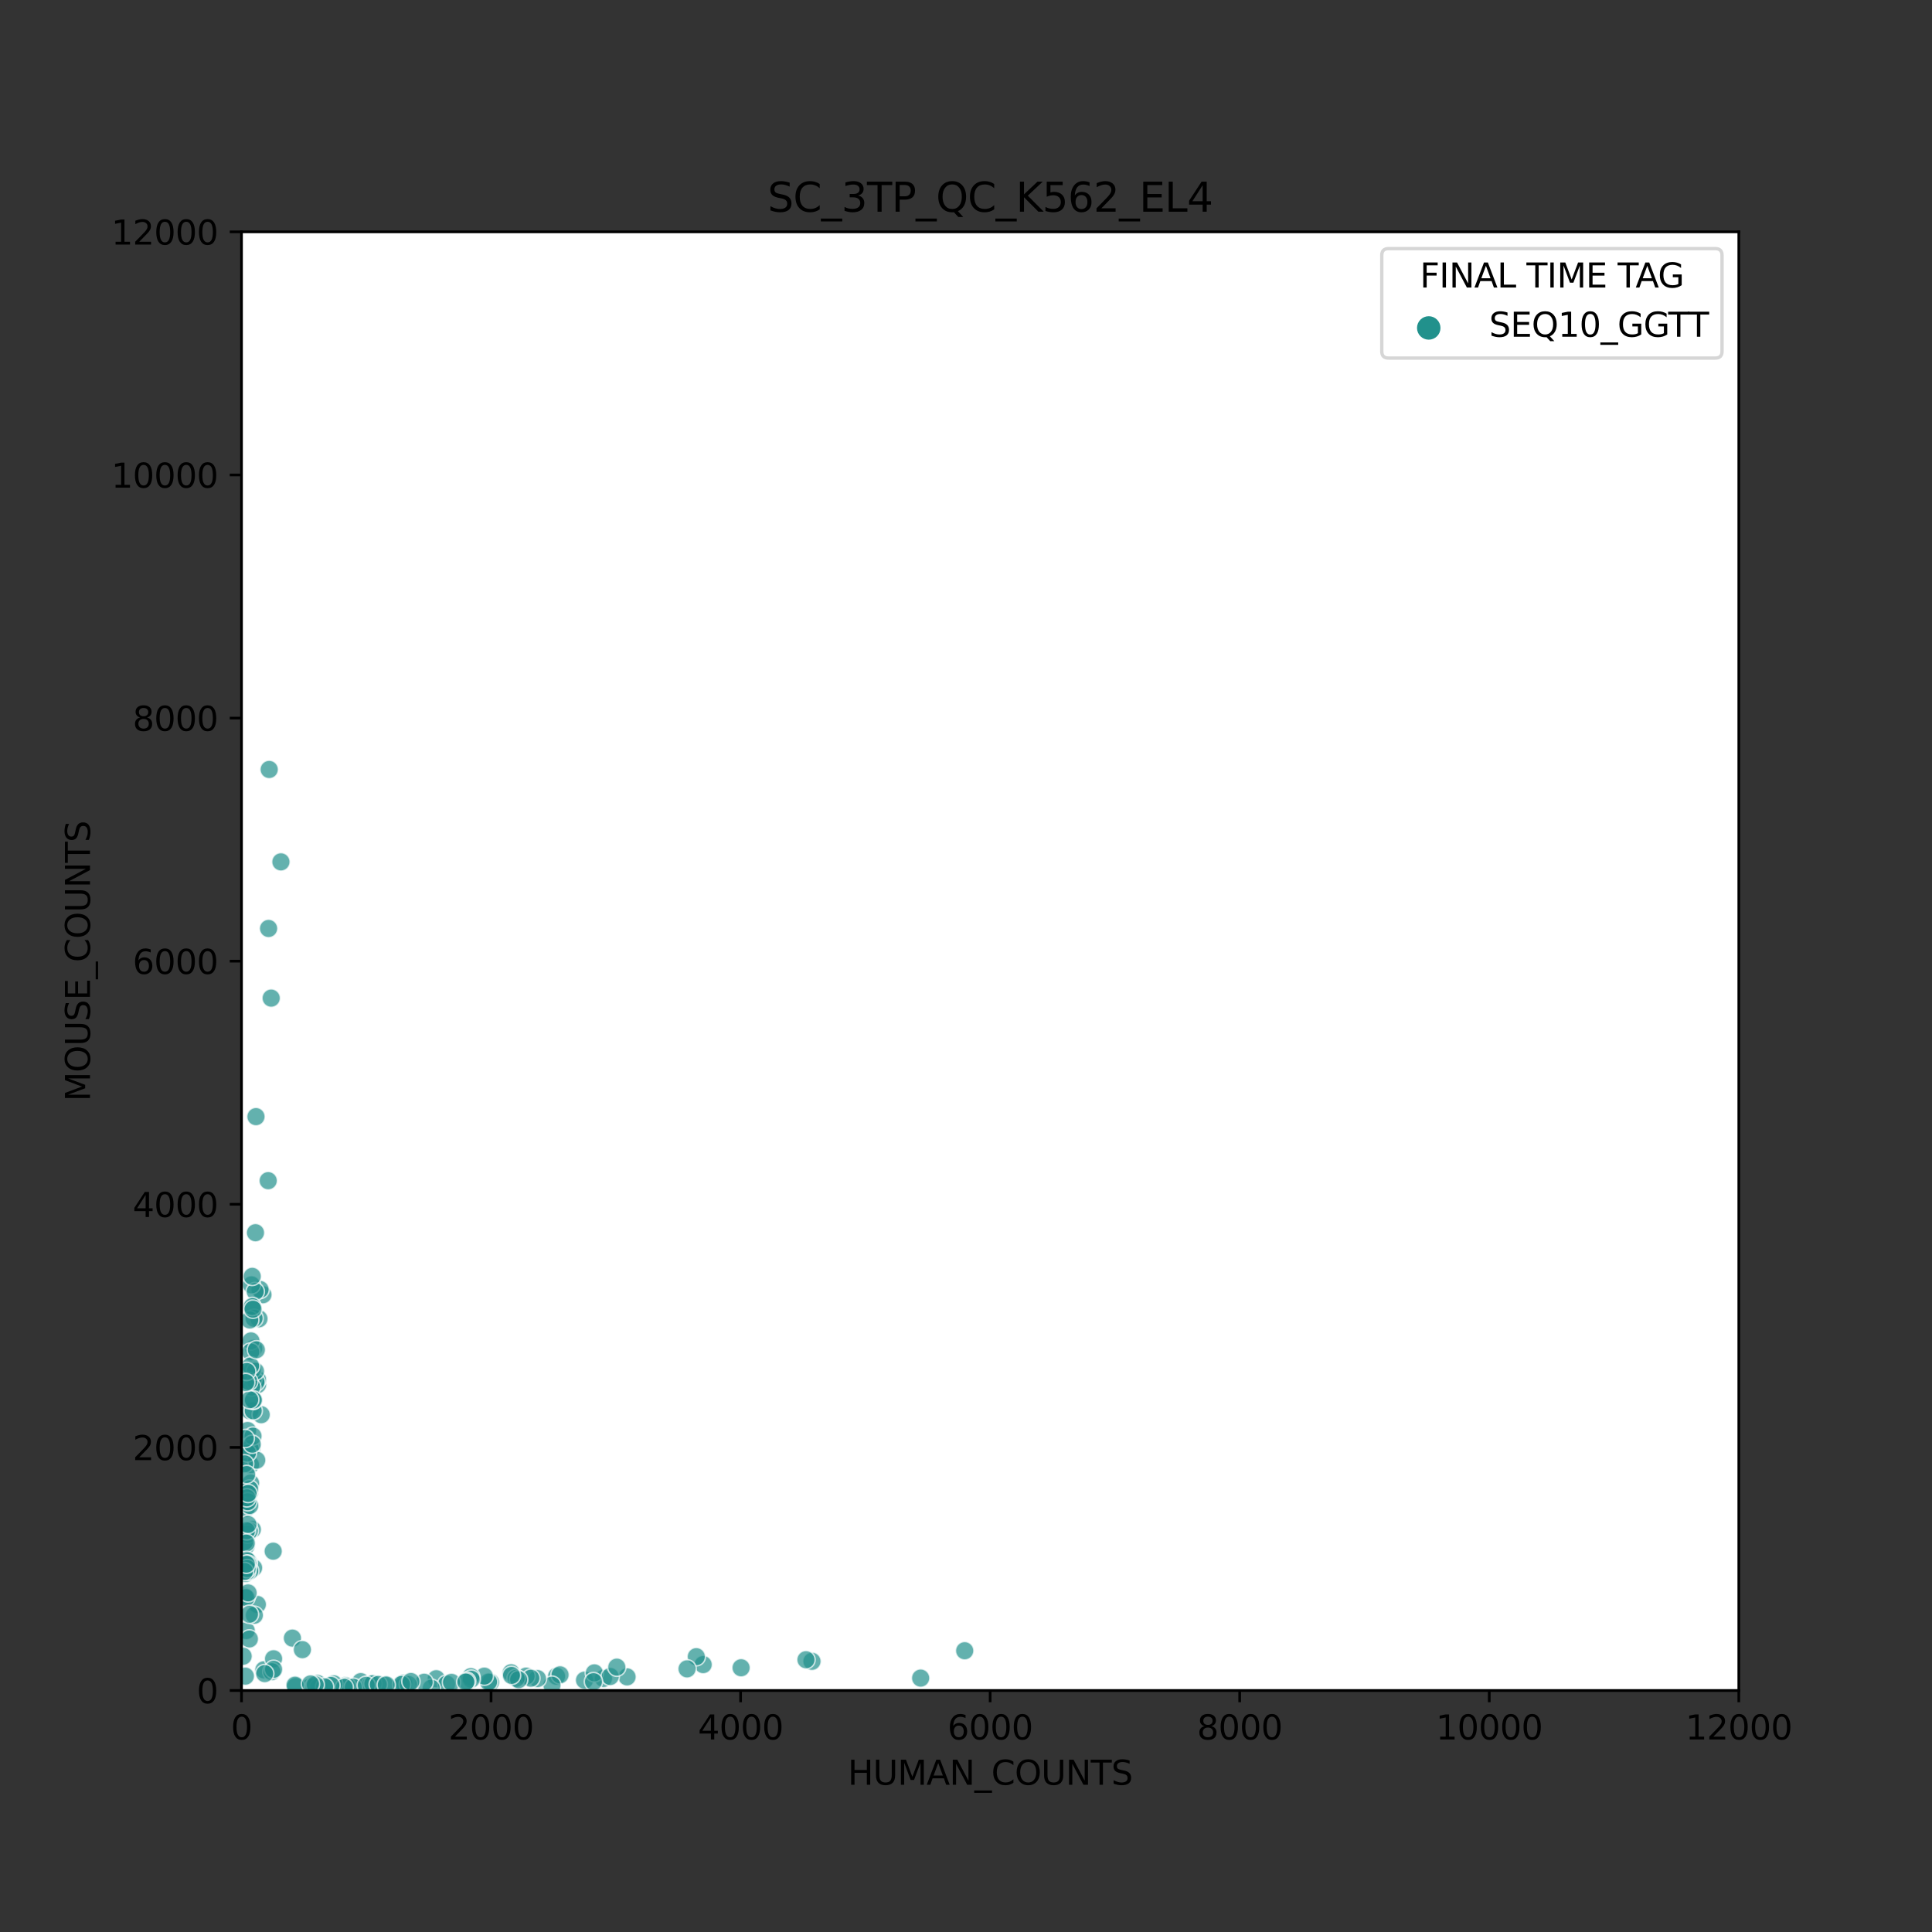 <?xml version="1.0" encoding="utf-8" standalone="no"?>
<!DOCTYPE svg PUBLIC "-//W3C//DTD SVG 1.1//EN"
  "http://www.w3.org/Graphics/SVG/1.1/DTD/svg11.dtd">
<svg height="576pt" version="1.1" viewBox="0 0 576 576" width="576pt" xmlns="http://www.w3.org/2000/svg" xmlns:xlink="http://www.w3.org/1999/xlink">
 <rect x="0" y="0" width="576" height="576" fill="#333333" stroke="none"/>
 <defs>
  <style type="text/css">*{stroke-linecap:butt;stroke-linejoin:round;}</style>
 </defs>
 <g id="figure_1">
  <g id="patch_1">
   <path d="M 0 576 
L 576 576 
L 576 0 
L 0 0 
z
" style="fill:none;"/>
  </g>
  <g id="axes_1">
   <g id="patch_2">
    <path d="M 72 504 
L 518.4 504 
L 518.4 69.12 
L 72 69.12 
z
" style="fill:#ffffff;"/>
   </g>
   <g id="PathCollection_1">
    <defs>
     <path d="M 0 2.739 
C 0.726 2.739 1.423 2.45 1.936 1.936 
C 2.45 1.423 2.739 0.726 2.739 -0 
C 2.739 -0.726 2.45 -1.423 1.936 -1.936 
C 1.423 -2.45 0.726 -2.739 0 -2.739 
C -0.726 -2.739 -1.423 -2.45 -1.936 -1.936 
C -2.45 -1.423 -2.739 -0.726 -2.739 0 
C -2.739 0.726 -2.45 1.423 -1.936 1.936 
C -1.423 2.45 -0.726 2.739 0 2.739 
z
" id="C0_0_dd75ba6544"/>
    </defs>
    <g clip-path="url(#p46f00a0be1)">
     <use style="fill:#21918c;fill-opacity:0.7;stroke:#ffffff;stroke-opacity:0.7;stroke-width:0.438;" x="165.93" xlink:href="#C0_0_dd75ba6544" y="499.76"/>
    </g>
    <g clip-path="url(#p46f00a0be1)">
     <use style="fill:#21918c;fill-opacity:0.7;stroke:#ffffff;stroke-opacity:0.7;stroke-width:0.438;" x="146.251" xlink:href="#C0_0_dd75ba6544" y="501.536"/>
    </g>
    <g clip-path="url(#p46f00a0be1)">
     <use style="fill:#21918c;fill-opacity:0.7;stroke:#ffffff;stroke-opacity:0.7;stroke-width:0.438;" x="94.655" xlink:href="#C0_0_dd75ba6544" y="501.898"/>
    </g>
    <g clip-path="url(#p46f00a0be1)">
     <use style="fill:#21918c;fill-opacity:0.7;stroke:#ffffff;stroke-opacity:0.7;stroke-width:0.438;" x="174.263" xlink:href="#C0_0_dd75ba6544" y="500.92"/>
    </g>
    <g clip-path="url(#p46f00a0be1)">
     <use style="fill:#21918c;fill-opacity:0.7;stroke:#ffffff;stroke-opacity:0.7;stroke-width:0.438;" x="152.389" xlink:href="#C0_0_dd75ba6544" y="498.709"/>
    </g>
    <g clip-path="url(#p46f00a0be1)">
     <use style="fill:#21918c;fill-opacity:0.7;stroke:#ffffff;stroke-opacity:0.7;stroke-width:0.438;" x="179.917" xlink:href="#C0_0_dd75ba6544" y="500.412"/>
    </g>
    <g clip-path="url(#p46f00a0be1)">
     <use style="fill:#21918c;fill-opacity:0.7;stroke:#ffffff;stroke-opacity:0.7;stroke-width:0.438;" x="177.202" xlink:href="#C0_0_dd75ba6544" y="498.745"/>
    </g>
    <g clip-path="url(#p46f00a0be1)">
     <use style="fill:#21918c;fill-opacity:0.7;stroke:#ffffff;stroke-opacity:0.7;stroke-width:0.438;" x="119.839" xlink:href="#C0_0_dd75ba6544" y="502.913"/>
    </g>
    <g clip-path="url(#p46f00a0be1)">
     <use style="fill:#21918c;fill-opacity:0.7;stroke:#ffffff;stroke-opacity:0.7;stroke-width:0.438;" x="166.972" xlink:href="#C0_0_dd75ba6544" y="499.325"/>
    </g>
    <g clip-path="url(#p46f00a0be1)">
     <use style="fill:#21918c;fill-opacity:0.7;stroke:#ffffff;stroke-opacity:0.7;stroke-width:0.438;" x="74.902" xlink:href="#C0_0_dd75ba6544" y="411.552"/>
    </g>
    <g clip-path="url(#p46f00a0be1)">
     <use style="fill:#21918c;fill-opacity:0.7;stroke:#ffffff;stroke-opacity:0.7;stroke-width:0.438;" x="75.236" xlink:href="#C0_0_dd75ba6544" y="455.982"/>
    </g>
    <g clip-path="url(#p46f00a0be1)">
     <use style="fill:#21918c;fill-opacity:0.7;stroke:#ffffff;stroke-opacity:0.7;stroke-width:0.438;" x="164.554" xlink:href="#C0_0_dd75ba6544" y="502.405"/>
    </g>
    <g clip-path="url(#p46f00a0be1)">
     <use style="fill:#21918c;fill-opacity:0.7;stroke:#ffffff;stroke-opacity:0.7;stroke-width:0.438;" x="160.238" xlink:href="#C0_0_dd75ba6544" y="500.448"/>
    </g>
    <g clip-path="url(#p46f00a0be1)">
     <use style="fill:#21918c;fill-opacity:0.7;stroke:#ffffff;stroke-opacity:0.7;stroke-width:0.438;" x="107.563" xlink:href="#C0_0_dd75ba6544" y="501.354"/>
    </g>
    <g clip-path="url(#p46f00a0be1)">
     <use style="fill:#21918c;fill-opacity:0.7;stroke:#ffffff;stroke-opacity:0.7;stroke-width:0.438;" x="209.64" xlink:href="#C0_0_dd75ba6544" y="496.281"/>
    </g>
    <g clip-path="url(#p46f00a0be1)">
     <use style="fill:#21918c;fill-opacity:0.7;stroke:#ffffff;stroke-opacity:0.7;stroke-width:0.438;" x="120.323" xlink:href="#C0_0_dd75ba6544" y="501.826"/>
    </g>
    <g clip-path="url(#p46f00a0be1)">
     <use style="fill:#21918c;fill-opacity:0.7;stroke:#ffffff;stroke-opacity:0.7;stroke-width:0.438;" x="130.069" xlink:href="#C0_0_dd75ba6544" y="500.485"/>
    </g>
    <g clip-path="url(#p46f00a0be1)">
     <use style="fill:#21918c;fill-opacity:0.7;stroke:#ffffff;stroke-opacity:0.7;stroke-width:0.438;" x="156.853" xlink:href="#C0_0_dd75ba6544" y="499.724"/>
    </g>
    <g clip-path="url(#p46f00a0be1)">
     <use style="fill:#21918c;fill-opacity:0.7;stroke:#ffffff;stroke-opacity:0.7;stroke-width:0.438;" x="242.078" xlink:href="#C0_0_dd75ba6544" y="495.302"/>
    </g>
    <g clip-path="url(#p46f00a0be1)">
     <use style="fill:#21918c;fill-opacity:0.7;stroke:#ffffff;stroke-opacity:0.7;stroke-width:0.438;" x="158.267" xlink:href="#C0_0_dd75ba6544" y="500.34"/>
    </g>
    <g clip-path="url(#p46f00a0be1)">
     <use style="fill:#21918c;fill-opacity:0.7;stroke:#ffffff;stroke-opacity:0.7;stroke-width:0.438;" x="133.157" xlink:href="#C0_0_dd75ba6544" y="502.079"/>
    </g>
    <g clip-path="url(#p46f00a0be1)">
     <use style="fill:#21918c;fill-opacity:0.7;stroke:#ffffff;stroke-opacity:0.7;stroke-width:0.438;" x="145.656" xlink:href="#C0_0_dd75ba6544" y="501.463"/>
    </g>
    <g clip-path="url(#p46f00a0be1)">
     <use style="fill:#21918c;fill-opacity:0.7;stroke:#ffffff;stroke-opacity:0.7;stroke-width:0.438;" x="92.274" xlink:href="#C0_0_dd75ba6544" y="503.058"/>
    </g>
    <g clip-path="url(#p46f00a0be1)">
     <use style="fill:#21918c;fill-opacity:0.7;stroke:#ffffff;stroke-opacity:0.7;stroke-width:0.438;" x="73.823" xlink:href="#C0_0_dd75ba6544" y="426.483"/>
    </g>
    <g clip-path="url(#p46f00a0be1)">
     <use style="fill:#21918c;fill-opacity:0.7;stroke:#ffffff;stroke-opacity:0.7;stroke-width:0.438;" x="88.145" xlink:href="#C0_0_dd75ba6544" y="502.804"/>
    </g>
    <g clip-path="url(#p46f00a0be1)">
     <use style="fill:#21918c;fill-opacity:0.7;stroke:#ffffff;stroke-opacity:0.7;stroke-width:0.438;" x="240.293" xlink:href="#C0_0_dd75ba6544" y="494.831"/>
    </g>
    <g clip-path="url(#p46f00a0be1)">
     <use style="fill:#21918c;fill-opacity:0.7;stroke:#ffffff;stroke-opacity:0.7;stroke-width:0.438;" x="103.025" xlink:href="#C0_0_dd75ba6544" y="502.55"/>
    </g>
    <g clip-path="url(#p46f00a0be1)">
     <use style="fill:#21918c;fill-opacity:0.7;stroke:#ffffff;stroke-opacity:0.7;stroke-width:0.438;" x="128.581" xlink:href="#C0_0_dd75ba6544" y="503.311"/>
    </g>
    <g clip-path="url(#p46f00a0be1)">
     <use style="fill:#21918c;fill-opacity:0.7;stroke:#ffffff;stroke-opacity:0.7;stroke-width:0.438;" x="287.611" xlink:href="#C0_0_dd75ba6544" y="492.15"/>
    </g>
    <g clip-path="url(#p46f00a0be1)">
     <use style="fill:#21918c;fill-opacity:0.7;stroke:#ffffff;stroke-opacity:0.7;stroke-width:0.438;" x="186.948" xlink:href="#C0_0_dd75ba6544" y="499.941"/>
    </g>
    <g clip-path="url(#p46f00a0be1)">
     <use style="fill:#21918c;fill-opacity:0.7;stroke:#ffffff;stroke-opacity:0.7;stroke-width:0.438;" x="103.434" xlink:href="#C0_0_dd75ba6544" y="502.768"/>
    </g>
    <g clip-path="url(#p46f00a0be1)">
     <use style="fill:#21918c;fill-opacity:0.7;stroke:#ffffff;stroke-opacity:0.7;stroke-width:0.438;" x="220.949" xlink:href="#C0_0_dd75ba6544" y="497.223"/>
    </g>
    <g clip-path="url(#p46f00a0be1)">
     <use style="fill:#21918c;fill-opacity:0.7;stroke:#ffffff;stroke-opacity:0.7;stroke-width:0.438;" x="207.594" xlink:href="#C0_0_dd75ba6544" y="493.925"/>
    </g>
    <g clip-path="url(#p46f00a0be1)">
     <use style="fill:#21918c;fill-opacity:0.7;stroke:#ffffff;stroke-opacity:0.7;stroke-width:0.438;" x="114.78" xlink:href="#C0_0_dd75ba6544" y="502.478"/>
    </g>
    <g clip-path="url(#p46f00a0be1)">
     <use style="fill:#21918c;fill-opacity:0.7;stroke:#ffffff;stroke-opacity:0.7;stroke-width:0.438;" x="76.799" xlink:href="#C0_0_dd75ba6544" y="412.82"/>
    </g>
    <g clip-path="url(#p46f00a0be1)">
     <use style="fill:#21918c;fill-opacity:0.7;stroke:#ffffff;stroke-opacity:0.7;stroke-width:0.438;" x="144.391" xlink:href="#C0_0_dd75ba6544" y="499.724"/>
    </g>
    <g clip-path="url(#p46f00a0be1)">
     <use style="fill:#21918c;fill-opacity:0.7;stroke:#ffffff;stroke-opacity:0.7;stroke-width:0.438;" x="181.926" xlink:href="#C0_0_dd75ba6544" y="499.832"/>
    </g>
    <g clip-path="url(#p46f00a0be1)">
     <use style="fill:#21918c;fill-opacity:0.7;stroke:#ffffff;stroke-opacity:0.7;stroke-width:0.438;" x="110.576" xlink:href="#C0_0_dd75ba6544" y="502.116"/>
    </g>
    <g clip-path="url(#p46f00a0be1)">
     <use style="fill:#21918c;fill-opacity:0.7;stroke:#ffffff;stroke-opacity:0.7;stroke-width:0.438;" x="176.941" xlink:href="#C0_0_dd75ba6544" y="501.354"/>
    </g>
    <g clip-path="url(#p46f00a0be1)">
     <use style="fill:#21918c;fill-opacity:0.7;stroke:#ffffff;stroke-opacity:0.7;stroke-width:0.438;" x="87.178" xlink:href="#C0_0_dd75ba6544" y="488.381"/>
    </g>
    <g clip-path="url(#p46f00a0be1)">
     <use style="fill:#21918c;fill-opacity:0.7;stroke:#ffffff;stroke-opacity:0.7;stroke-width:0.438;" x="126.461" xlink:href="#C0_0_dd75ba6544" y="501.536"/>
    </g>
    <g clip-path="url(#p46f00a0be1)">
     <use style="fill:#21918c;fill-opacity:0.7;stroke:#ffffff;stroke-opacity:0.7;stroke-width:0.438;" x="183.898" xlink:href="#C0_0_dd75ba6544" y="497.042"/>
    </g>
    <g clip-path="url(#p46f00a0be1)">
     <use style="fill:#21918c;fill-opacity:0.7;stroke:#ffffff;stroke-opacity:0.7;stroke-width:0.438;" x="274.48" xlink:href="#C0_0_dd75ba6544" y="500.304"/>
    </g>
    <g clip-path="url(#p46f00a0be1)">
     <use style="fill:#21918c;fill-opacity:0.7;stroke:#ffffff;stroke-opacity:0.7;stroke-width:0.438;" x="153.877" xlink:href="#C0_0_dd75ba6544" y="500.376"/>
    </g>
    <g clip-path="url(#p46f00a0be1)">
     <use style="fill:#21918c;fill-opacity:0.7;stroke:#ffffff;stroke-opacity:0.7;stroke-width:0.438;" x="154.621" xlink:href="#C0_0_dd75ba6544" y="500.775"/>
    </g>
    <g clip-path="url(#p46f00a0be1)">
     <use style="fill:#21918c;fill-opacity:0.7;stroke:#ffffff;stroke-opacity:0.7;stroke-width:0.438;" x="140.374" xlink:href="#C0_0_dd75ba6544" y="499.869"/>
    </g>
    <g clip-path="url(#p46f00a0be1)">
     <use style="fill:#21918c;fill-opacity:0.7;stroke:#ffffff;stroke-opacity:0.7;stroke-width:0.438;" x="152.501" xlink:href="#C0_0_dd75ba6544" y="499.506"/>
    </g>
    <g clip-path="url(#p46f00a0be1)">
     <use style="fill:#21918c;fill-opacity:0.7;stroke:#ffffff;stroke-opacity:0.7;stroke-width:0.438;" x="76.724" xlink:href="#C0_0_dd75ba6544" y="478.342"/>
    </g>
    <g clip-path="url(#p46f00a0be1)">
     <use style="fill:#21918c;fill-opacity:0.7;stroke:#ffffff;stroke-opacity:0.7;stroke-width:0.438;" x="95.064" xlink:href="#C0_0_dd75ba6544" y="502.985"/>
    </g>
    <g clip-path="url(#p46f00a0be1)">
     <use style="fill:#21918c;fill-opacity:0.7;stroke:#ffffff;stroke-opacity:0.7;stroke-width:0.438;" x="78.398" xlink:href="#C0_0_dd75ba6544" y="386.003"/>
    </g>
    <g clip-path="url(#p46f00a0be1)">
     <use style="fill:#21918c;fill-opacity:0.7;stroke:#ffffff;stroke-opacity:0.7;stroke-width:0.438;" x="140.485" xlink:href="#C0_0_dd75ba6544" y="500.63"/>
    </g>
    <g clip-path="url(#p46f00a0be1)">
     <use style="fill:#21918c;fill-opacity:0.7;stroke:#ffffff;stroke-opacity:0.7;stroke-width:0.438;" x="139.146" xlink:href="#C0_0_dd75ba6544" y="501.21"/>
    </g>
    <g clip-path="url(#p46f00a0be1)">
     <use style="fill:#21918c;fill-opacity:0.7;stroke:#ffffff;stroke-opacity:0.7;stroke-width:0.438;" x="121.736" xlink:href="#C0_0_dd75ba6544" y="502.188"/>
    </g>
    <g clip-path="url(#p46f00a0be1)">
     <use style="fill:#21918c;fill-opacity:0.7;stroke:#ffffff;stroke-opacity:0.7;stroke-width:0.438;" x="105.331" xlink:href="#C0_0_dd75ba6544" y="503.022"/>
    </g>
    <g clip-path="url(#p46f00a0be1)">
     <use style="fill:#21918c;fill-opacity:0.7;stroke:#ffffff;stroke-opacity:0.7;stroke-width:0.438;" x="77.543" xlink:href="#C0_0_dd75ba6544" y="384.444"/>
    </g>
    <g clip-path="url(#p46f00a0be1)">
     <use style="fill:#21918c;fill-opacity:0.7;stroke:#ffffff;stroke-opacity:0.7;stroke-width:0.438;" x="134.608" xlink:href="#C0_0_dd75ba6544" y="501.572"/>
    </g>
    <g clip-path="url(#p46f00a0be1)">
     <use style="fill:#21918c;fill-opacity:0.7;stroke:#ffffff;stroke-opacity:0.7;stroke-width:0.438;" x="73.414" xlink:href="#C0_0_dd75ba6544" y="486.134"/>
    </g>
    <g clip-path="url(#p46f00a0be1)">
     <use style="fill:#21918c;fill-opacity:0.7;stroke:#ffffff;stroke-opacity:0.7;stroke-width:0.438;" x="80.072" xlink:href="#C0_0_dd75ba6544" y="276.811"/>
    </g>
    <g clip-path="url(#p46f00a0be1)">
     <use style="fill:#21918c;fill-opacity:0.7;stroke:#ffffff;stroke-opacity:0.7;stroke-width:0.438;" x="74.492" xlink:href="#C0_0_dd75ba6544" y="420.612"/>
    </g>
    <g clip-path="url(#p46f00a0be1)">
     <use style="fill:#21918c;fill-opacity:0.7;stroke:#ffffff;stroke-opacity:0.7;stroke-width:0.438;" x="73.376" xlink:href="#C0_0_dd75ba6544" y="460.874"/>
    </g>
    <g clip-path="url(#p46f00a0be1)">
     <use style="fill:#21918c;fill-opacity:0.7;stroke:#ffffff;stroke-opacity:0.7;stroke-width:0.438;" x="78.659" xlink:href="#C0_0_dd75ba6544" y="497.839"/>
    </g>
    <g clip-path="url(#p46f00a0be1)">
     <use style="fill:#21918c;fill-opacity:0.7;stroke:#ffffff;stroke-opacity:0.7;stroke-width:0.438;" x="74.344" xlink:href="#C0_0_dd75ba6544" y="445.146"/>
    </g>
    <g clip-path="url(#p46f00a0be1)">
     <use style="fill:#21918c;fill-opacity:0.7;stroke:#ffffff;stroke-opacity:0.7;stroke-width:0.438;" x="74.344" xlink:href="#C0_0_dd75ba6544" y="488.634"/>
    </g>
    <g clip-path="url(#p46f00a0be1)">
     <use style="fill:#21918c;fill-opacity:0.7;stroke:#ffffff;stroke-opacity:0.7;stroke-width:0.438;" x="204.841" xlink:href="#C0_0_dd75ba6544" y="497.549"/>
    </g>
    <g clip-path="url(#p46f00a0be1)">
     <use style="fill:#21918c;fill-opacity:0.7;stroke:#ffffff;stroke-opacity:0.7;stroke-width:0.438;" x="111.172" xlink:href="#C0_0_dd75ba6544" y="501.971"/>
    </g>
    <g clip-path="url(#p46f00a0be1)">
     <use style="fill:#21918c;fill-opacity:0.7;stroke:#ffffff;stroke-opacity:0.7;stroke-width:0.438;" x="109.2" xlink:href="#C0_0_dd75ba6544" y="502.442"/>
    </g>
    <g clip-path="url(#p46f00a0be1)">
     <use style="fill:#21918c;fill-opacity:0.7;stroke:#ffffff;stroke-opacity:0.7;stroke-width:0.438;" x="99.491" xlink:href="#C0_0_dd75ba6544" y="502.007"/>
    </g>
    <g clip-path="url(#p46f00a0be1)">
     <use style="fill:#21918c;fill-opacity:0.7;stroke:#ffffff;stroke-opacity:0.7;stroke-width:0.438;" x="79.961" xlink:href="#C0_0_dd75ba6544" y="352.009"/>
    </g>
    <g clip-path="url(#p46f00a0be1)">
     <use style="fill:#21918c;fill-opacity:0.7;stroke:#ffffff;stroke-opacity:0.7;stroke-width:0.438;" x="138.886" xlink:href="#C0_0_dd75ba6544" y="501.463"/>
    </g>
    <g clip-path="url(#p46f00a0be1)">
     <use style="fill:#21918c;fill-opacity:0.7;stroke:#ffffff;stroke-opacity:0.7;stroke-width:0.438;" x="112.771" xlink:href="#C0_0_dd75ba6544" y="502.188"/>
    </g>
    <g clip-path="url(#p46f00a0be1)">
     <use style="fill:#21918c;fill-opacity:0.7;stroke:#ffffff;stroke-opacity:0.7;stroke-width:0.438;" x="119.728" xlink:href="#C0_0_dd75ba6544" y="502.188"/>
    </g>
    <g clip-path="url(#p46f00a0be1)">
     <use style="fill:#21918c;fill-opacity:0.7;stroke:#ffffff;stroke-opacity:0.7;stroke-width:0.438;" x="102.653" xlink:href="#C0_0_dd75ba6544" y="503.058"/>
    </g>
    <g clip-path="url(#p46f00a0be1)">
     <use style="fill:#21918c;fill-opacity:0.7;stroke:#ffffff;stroke-opacity:0.7;stroke-width:0.438;" x="77.878" xlink:href="#C0_0_dd75ba6544" y="421.771"/>
    </g>
    <g clip-path="url(#p46f00a0be1)">
     <use style="fill:#21918c;fill-opacity:0.7;stroke:#ffffff;stroke-opacity:0.7;stroke-width:0.438;" x="122.518" xlink:href="#C0_0_dd75ba6544" y="501.318"/>
    </g>
    <g clip-path="url(#p46f00a0be1)">
     <use style="fill:#21918c;fill-opacity:0.7;stroke:#ffffff;stroke-opacity:0.7;stroke-width:0.438;" x="80.854" xlink:href="#C0_0_dd75ba6544" y="297.577"/>
    </g>
    <g clip-path="url(#p46f00a0be1)">
     <use style="fill:#21918c;fill-opacity:0.7;stroke:#ffffff;stroke-opacity:0.7;stroke-width:0.438;" x="115.152" xlink:href="#C0_0_dd75ba6544" y="502.333"/>
    </g>
    <g clip-path="url(#p46f00a0be1)">
     <use style="fill:#21918c;fill-opacity:0.7;stroke:#ffffff;stroke-opacity:0.7;stroke-width:0.438;" x="93.65" xlink:href="#C0_0_dd75ba6544" y="502.804"/>
    </g>
    <g clip-path="url(#p46f00a0be1)">
     <use style="fill:#21918c;fill-opacity:0.7;stroke:#ffffff;stroke-opacity:0.7;stroke-width:0.438;" x="98.672" xlink:href="#C0_0_dd75ba6544" y="502.478"/>
    </g>
    <g clip-path="url(#p46f00a0be1)">
     <use style="fill:#21918c;fill-opacity:0.7;stroke:#ffffff;stroke-opacity:0.7;stroke-width:0.438;" x="73.786" xlink:href="#C0_0_dd75ba6544" y="457.395"/>
    </g>
    <g clip-path="url(#p46f00a0be1)">
     <use style="fill:#21918c;fill-opacity:0.7;stroke:#ffffff;stroke-opacity:0.7;stroke-width:0.438;" x="73.451" xlink:href="#C0_0_dd75ba6544" y="447.719"/>
    </g>
    <g clip-path="url(#p46f00a0be1)">
     <use style="fill:#21918c;fill-opacity:0.7;stroke:#ffffff;stroke-opacity:0.7;stroke-width:0.438;" x="96.775" xlink:href="#C0_0_dd75ba6544" y="502.913"/>
    </g>
    <g clip-path="url(#p46f00a0be1)">
     <use style="fill:#21918c;fill-opacity:0.7;stroke:#ffffff;stroke-opacity:0.7;stroke-width:0.438;" x="74.678" xlink:href="#C0_0_dd75ba6544" y="436.702"/>
    </g>
    <g clip-path="url(#p46f00a0be1)">
     <use style="fill:#21918c;fill-opacity:0.7;stroke:#ffffff;stroke-opacity:0.7;stroke-width:0.438;" x="93.985" xlink:href="#C0_0_dd75ba6544" y="502.297"/>
    </g>
    <g clip-path="url(#p46f00a0be1)">
     <use style="fill:#21918c;fill-opacity:0.7;stroke:#ffffff;stroke-opacity:0.7;stroke-width:0.438;" x="81.56" xlink:href="#C0_0_dd75ba6544" y="494.541"/>
    </g>
    <g clip-path="url(#p46f00a0be1)">
     <use style="fill:#21918c;fill-opacity:0.7;stroke:#ffffff;stroke-opacity:0.7;stroke-width:0.438;" x="81.04" xlink:href="#C0_0_dd75ba6544" y="498.383"/>
    </g>
    <g clip-path="url(#p46f00a0be1)">
     <use style="fill:#21918c;fill-opacity:0.7;stroke:#ffffff;stroke-opacity:0.7;stroke-width:0.438;" x="76.315" xlink:href="#C0_0_dd75ba6544" y="332.911"/>
    </g>
    <g clip-path="url(#p46f00a0be1)">
     <use style="fill:#21918c;fill-opacity:0.7;stroke:#ffffff;stroke-opacity:0.7;stroke-width:0.438;" x="83.755" xlink:href="#C0_0_dd75ba6544" y="256.952"/>
    </g>
    <g clip-path="url(#p46f00a0be1)">
     <use style="fill:#21918c;fill-opacity:0.7;stroke:#ffffff;stroke-opacity:0.7;stroke-width:0.438;" x="74.976" xlink:href="#C0_0_dd75ba6544" y="383.067"/>
    </g>
    <g clip-path="url(#p46f00a0be1)">
     <use style="fill:#21918c;fill-opacity:0.7;stroke:#ffffff;stroke-opacity:0.7;stroke-width:0.438;" x="77.208" xlink:href="#C0_0_dd75ba6544" y="393.178"/>
    </g>
    <g clip-path="url(#p46f00a0be1)">
     <use style="fill:#21918c;fill-opacity:0.7;stroke:#ffffff;stroke-opacity:0.7;stroke-width:0.438;" x="75.646" xlink:href="#C0_0_dd75ba6544" y="401.984"/>
    </g>
    <g clip-path="url(#p46f00a0be1)">
     <use style="fill:#21918c;fill-opacity:0.7;stroke:#ffffff;stroke-opacity:0.7;stroke-width:0.438;" x="74.306" xlink:href="#C0_0_dd75ba6544" y="456.417"/>
    </g>
    <g clip-path="url(#p46f00a0be1)">
     <use style="fill:#21918c;fill-opacity:0.7;stroke:#ffffff;stroke-opacity:0.7;stroke-width:0.438;" x="75.088" xlink:href="#C0_0_dd75ba6544" y="431.81"/>
    </g>
    <g clip-path="url(#p46f00a0be1)">
     <use style="fill:#21918c;fill-opacity:0.7;stroke:#ffffff;stroke-opacity:0.7;stroke-width:0.438;" x="75.608" xlink:href="#C0_0_dd75ba6544" y="467.434"/>
    </g>
    <g clip-path="url(#p46f00a0be1)">
     <use style="fill:#21918c;fill-opacity:0.7;stroke:#ffffff;stroke-opacity:0.7;stroke-width:0.438;" x="76.762" xlink:href="#C0_0_dd75ba6544" y="411.262"/>
    </g>
    <g clip-path="url(#p46f00a0be1)">
     <use style="fill:#21918c;fill-opacity:0.7;stroke:#ffffff;stroke-opacity:0.7;stroke-width:0.438;" x="81.56" xlink:href="#C0_0_dd75ba6544" y="497.694"/>
    </g>
    <g clip-path="url(#p46f00a0be1)">
     <use style="fill:#21918c;fill-opacity:0.7;stroke:#ffffff;stroke-opacity:0.7;stroke-width:0.438;" x="75.497" xlink:href="#C0_0_dd75ba6544" y="420.612"/>
    </g>
    <g clip-path="url(#p46f00a0be1)">
     <use style="fill:#21918c;fill-opacity:0.7;stroke:#ffffff;stroke-opacity:0.7;stroke-width:0.438;" x="75.497" xlink:href="#C0_0_dd75ba6544" y="417.531"/>
    </g>
    <g clip-path="url(#p46f00a0be1)">
     <use style="fill:#21918c;fill-opacity:0.7;stroke:#ffffff;stroke-opacity:0.7;stroke-width:0.438;" x="90.154" xlink:href="#C0_0_dd75ba6544" y="491.823"/>
    </g>
    <g clip-path="url(#p46f00a0be1)">
     <use style="fill:#21918c;fill-opacity:0.7;stroke:#ffffff;stroke-opacity:0.7;stroke-width:0.438;" x="75.422" xlink:href="#C0_0_dd75ba6544" y="411.153"/>
    </g>
    <g clip-path="url(#p46f00a0be1)">
     <use style="fill:#21918c;fill-opacity:0.7;stroke:#ffffff;stroke-opacity:0.7;stroke-width:0.438;" x="73.265" xlink:href="#C0_0_dd75ba6544" y="469.101"/>
    </g>
    <g clip-path="url(#p46f00a0be1)">
     <use style="fill:#21918c;fill-opacity:0.7;stroke:#ffffff;stroke-opacity:0.7;stroke-width:0.438;" x="74.604" xlink:href="#C0_0_dd75ba6544" y="431.991"/>
    </g>
    <g clip-path="url(#p46f00a0be1)">
     <use style="fill:#21918c;fill-opacity:0.7;stroke:#ffffff;stroke-opacity:0.7;stroke-width:0.438;" x="78.919" xlink:href="#C0_0_dd75ba6544" y="498.963"/>
    </g>
    <g clip-path="url(#p46f00a0be1)">
     <use style="fill:#21918c;fill-opacity:0.7;stroke:#ffffff;stroke-opacity:0.7;stroke-width:0.438;" x="75.236" xlink:href="#C0_0_dd75ba6544" y="389.772"/>
    </g>
    <g clip-path="url(#p46f00a0be1)">
     <use style="fill:#21918c;fill-opacity:0.7;stroke:#ffffff;stroke-opacity:0.7;stroke-width:0.438;" x="76.538" xlink:href="#C0_0_dd75ba6544" y="435.325"/>
    </g>
    <g clip-path="url(#p46f00a0be1)">
     <use style="fill:#21918c;fill-opacity:0.7;stroke:#ffffff;stroke-opacity:0.7;stroke-width:0.438;" x="76.092" xlink:href="#C0_0_dd75ba6544" y="385.06"/>
    </g>
    <g clip-path="url(#p46f00a0be1)">
     <use style="fill:#21918c;fill-opacity:0.7;stroke:#ffffff;stroke-opacity:0.7;stroke-width:0.438;" x="75.757" xlink:href="#C0_0_dd75ba6544" y="393.033"/>
    </g>
    <g clip-path="url(#p46f00a0be1)">
     <use style="fill:#21918c;fill-opacity:0.7;stroke:#ffffff;stroke-opacity:0.7;stroke-width:0.438;" x="72.893" xlink:href="#C0_0_dd75ba6544" y="475.914"/>
    </g>
    <g clip-path="url(#p46f00a0be1)">
     <use style="fill:#21918c;fill-opacity:0.7;stroke:#ffffff;stroke-opacity:0.7;stroke-width:0.438;" x="80.258" xlink:href="#C0_0_dd75ba6544" y="229.41"/>
    </g>
    <g clip-path="url(#p46f00a0be1)">
     <use style="fill:#21918c;fill-opacity:0.7;stroke:#ffffff;stroke-opacity:0.7;stroke-width:0.438;" x="76.315" xlink:href="#C0_0_dd75ba6544" y="412.059"/>
    </g>
    <g clip-path="url(#p46f00a0be1)">
     <use style="fill:#21918c;fill-opacity:0.7;stroke:#ffffff;stroke-opacity:0.7;stroke-width:0.438;" x="87.959" xlink:href="#C0_0_dd75ba6544" y="502.405"/>
    </g>
    <g clip-path="url(#p46f00a0be1)">
     <use style="fill:#21918c;fill-opacity:0.7;stroke:#ffffff;stroke-opacity:0.7;stroke-width:0.438;" x="73.786" xlink:href="#C0_0_dd75ba6544" y="433.187"/>
    </g>
    <g clip-path="url(#p46f00a0be1)">
     <use style="fill:#21918c;fill-opacity:0.7;stroke:#ffffff;stroke-opacity:0.7;stroke-width:0.438;" x="74.009" xlink:href="#C0_0_dd75ba6544" y="447.103"/>
    </g>
    <g clip-path="url(#p46f00a0be1)">
     <use style="fill:#21918c;fill-opacity:0.7;stroke:#ffffff;stroke-opacity:0.7;stroke-width:0.438;" x="76.166" xlink:href="#C0_0_dd75ba6544" y="367.52"/>
    </g>
    <g clip-path="url(#p46f00a0be1)">
     <use style="fill:#21918c;fill-opacity:0.7;stroke:#ffffff;stroke-opacity:0.7;stroke-width:0.438;" x="74.716" xlink:href="#C0_0_dd75ba6544" y="442.175"/>
    </g>
    <g clip-path="url(#p46f00a0be1)">
     <use style="fill:#21918c;fill-opacity:0.7;stroke:#ffffff;stroke-opacity:0.7;stroke-width:0.438;" x="74.455" xlink:href="#C0_0_dd75ba6544" y="393.54"/>
    </g>
    <g clip-path="url(#p46f00a0be1)">
     <use style="fill:#21918c;fill-opacity:0.7;stroke:#ffffff;stroke-opacity:0.7;stroke-width:0.438;" x="74.827" xlink:href="#C0_0_dd75ba6544" y="399.774"/>
    </g>
    <g clip-path="url(#p46f00a0be1)">
     <use style="fill:#21918c;fill-opacity:0.7;stroke:#ffffff;stroke-opacity:0.7;stroke-width:0.438;" x="73.414" xlink:href="#C0_0_dd75ba6544" y="449.676"/>
    </g>
    <g clip-path="url(#p46f00a0be1)">
     <use style="fill:#21918c;fill-opacity:0.7;stroke:#ffffff;stroke-opacity:0.7;stroke-width:0.438;" x="72.93" xlink:href="#C0_0_dd75ba6544" y="459.642"/>
    </g>
    <g clip-path="url(#p46f00a0be1)">
     <use style="fill:#21918c;fill-opacity:0.7;stroke:#ffffff;stroke-opacity:0.7;stroke-width:0.438;" x="75.05" xlink:href="#C0_0_dd75ba6544" y="413.509"/>
    </g>
    <g clip-path="url(#p46f00a0be1)">
     <use style="fill:#21918c;fill-opacity:0.7;stroke:#ffffff;stroke-opacity:0.7;stroke-width:0.438;" x="75.274" xlink:href="#C0_0_dd75ba6544" y="408.254"/>
    </g>
    <g clip-path="url(#p46f00a0be1)">
     <use style="fill:#21918c;fill-opacity:0.7;stroke:#ffffff;stroke-opacity:0.7;stroke-width:0.438;" x="75.422" xlink:href="#C0_0_dd75ba6544" y="428.15"/>
    </g>
    <g clip-path="url(#p46f00a0be1)">
     <use style="fill:#21918c;fill-opacity:0.7;stroke:#ffffff;stroke-opacity:0.7;stroke-width:0.438;" x="75.199" xlink:href="#C0_0_dd75ba6544" y="389.518"/>
    </g>
    <g clip-path="url(#p46f00a0be1)">
     <use style="fill:#21918c;fill-opacity:0.7;stroke:#ffffff;stroke-opacity:0.7;stroke-width:0.438;" x="75.422" xlink:href="#C0_0_dd75ba6544" y="390.315"/>
    </g>
    <g clip-path="url(#p46f00a0be1)">
     <use style="fill:#21918c;fill-opacity:0.7;stroke:#ffffff;stroke-opacity:0.7;stroke-width:0.438;" x="75.534" xlink:href="#C0_0_dd75ba6544" y="417.386"/>
    </g>
    <g clip-path="url(#p46f00a0be1)">
     <use style="fill:#21918c;fill-opacity:0.7;stroke:#ffffff;stroke-opacity:0.7;stroke-width:0.438;" x="74.046" xlink:href="#C0_0_dd75ba6544" y="465.622"/>
    </g>
    <g clip-path="url(#p46f00a0be1)">
     <use style="fill:#21918c;fill-opacity:0.7;stroke:#ffffff;stroke-opacity:0.7;stroke-width:0.438;" x="73.488" xlink:href="#C0_0_dd75ba6544" y="456.381"/>
    </g>
    <g clip-path="url(#p46f00a0be1)">
     <use style="fill:#21918c;fill-opacity:0.7;stroke:#ffffff;stroke-opacity:0.7;stroke-width:0.438;" x="74.455" xlink:href="#C0_0_dd75ba6544" y="448.843"/>
    </g>
    <g clip-path="url(#p46f00a0be1)">
     <use style="fill:#21918c;fill-opacity:0.7;stroke:#ffffff;stroke-opacity:0.7;stroke-width:0.438;" x="92.572" xlink:href="#C0_0_dd75ba6544" y="502.043"/>
    </g>
    <g clip-path="url(#p46f00a0be1)">
     <use style="fill:#21918c;fill-opacity:0.7;stroke:#ffffff;stroke-opacity:0.7;stroke-width:0.438;" x="75.199" xlink:href="#C0_0_dd75ba6544" y="380.53"/>
    </g>
    <g clip-path="url(#p46f00a0be1)">
     <use style="fill:#21918c;fill-opacity:0.7;stroke:#ffffff;stroke-opacity:0.7;stroke-width:0.438;" x="76.166" xlink:href="#C0_0_dd75ba6544" y="408.798"/>
    </g>
    <g clip-path="url(#p46f00a0be1)">
     <use style="fill:#21918c;fill-opacity:0.7;stroke:#ffffff;stroke-opacity:0.7;stroke-width:0.438;" x="74.753" xlink:href="#C0_0_dd75ba6544" y="403.072"/>
    </g>
    <g clip-path="url(#p46f00a0be1)">
     <use style="fill:#21918c;fill-opacity:0.7;stroke:#ffffff;stroke-opacity:0.7;stroke-width:0.438;" x="75.832" xlink:href="#C0_0_dd75ba6544" y="481.567"/>
    </g>
    <g clip-path="url(#p46f00a0be1)">
     <use style="fill:#21918c;fill-opacity:0.7;stroke:#ffffff;stroke-opacity:0.7;stroke-width:0.438;" x="74.455" xlink:href="#C0_0_dd75ba6544" y="468.34"/>
    </g>
    <g clip-path="url(#p46f00a0be1)">
     <use style="fill:#21918c;fill-opacity:0.7;stroke:#ffffff;stroke-opacity:0.7;stroke-width:0.438;" x="74.418" xlink:href="#C0_0_dd75ba6544" y="443.95"/>
    </g>
    <g clip-path="url(#p46f00a0be1)">
     <use style="fill:#21918c;fill-opacity:0.7;stroke:#ffffff;stroke-opacity:0.7;stroke-width:0.438;" x="74.455" xlink:href="#C0_0_dd75ba6544" y="417.314"/>
    </g>
    <g clip-path="url(#p46f00a0be1)">
     <use style="fill:#21918c;fill-opacity:0.7;stroke:#ffffff;stroke-opacity:0.7;stroke-width:0.438;" x="74.158" xlink:href="#C0_0_dd75ba6544" y="411.878"/>
    </g>
    <g clip-path="url(#p46f00a0be1)">
     <use style="fill:#21918c;fill-opacity:0.7;stroke:#ffffff;stroke-opacity:0.7;stroke-width:0.438;" x="74.716" xlink:href="#C0_0_dd75ba6544" y="407.239"/>
    </g>
    <g clip-path="url(#p46f00a0be1)">
     <use style="fill:#21918c;fill-opacity:0.7;stroke:#ffffff;stroke-opacity:0.7;stroke-width:0.438;" x="73.934" xlink:href="#C0_0_dd75ba6544" y="454.496"/>
    </g>
    <g clip-path="url(#p46f00a0be1)">
     <use style="fill:#21918c;fill-opacity:0.7;stroke:#ffffff;stroke-opacity:0.7;stroke-width:0.438;" x="73.6" xlink:href="#C0_0_dd75ba6544" y="468.521"/>
    </g>
    <g clip-path="url(#p46f00a0be1)">
     <use style="fill:#21918c;fill-opacity:0.7;stroke:#ffffff;stroke-opacity:0.7;stroke-width:0.438;" x="73.86" xlink:href="#C0_0_dd75ba6544" y="447.719"/>
    </g>
    <g clip-path="url(#p46f00a0be1)">
     <use style="fill:#21918c;fill-opacity:0.7;stroke:#ffffff;stroke-opacity:0.7;stroke-width:0.438;" x="81.449" xlink:href="#C0_0_dd75ba6544" y="462.469"/>
    </g>
    <g clip-path="url(#p46f00a0be1)">
     <use style="fill:#21918c;fill-opacity:0.7;stroke:#ffffff;stroke-opacity:0.7;stroke-width:0.438;" x="73.414" xlink:href="#C0_0_dd75ba6544" y="460.041"/>
    </g>
    <g clip-path="url(#p46f00a0be1)">
     <use style="fill:#21918c;fill-opacity:0.7;stroke:#ffffff;stroke-opacity:0.7;stroke-width:0.438;" x="75.199" xlink:href="#C0_0_dd75ba6544" y="430.578"/>
    </g>
    <g clip-path="url(#p46f00a0be1)">
     <use style="fill:#21918c;fill-opacity:0.7;stroke:#ffffff;stroke-opacity:0.7;stroke-width:0.438;" x="73.637" xlink:href="#C0_0_dd75ba6544" y="465.223"/>
    </g>
    <g clip-path="url(#p46f00a0be1)">
     <use style="fill:#21918c;fill-opacity:0.7;stroke:#ffffff;stroke-opacity:0.7;stroke-width:0.438;" x="73.6" xlink:href="#C0_0_dd75ba6544" y="446.56"/>
    </g>
    <g clip-path="url(#p46f00a0be1)">
     <use style="fill:#21918c;fill-opacity:0.7;stroke:#ffffff;stroke-opacity:0.7;stroke-width:0.438;" x="72.93" xlink:href="#C0_0_dd75ba6544" y="436.412"/>
    </g>
    <g clip-path="url(#p46f00a0be1)">
     <use style="fill:#21918c;fill-opacity:0.7;stroke:#ffffff;stroke-opacity:0.7;stroke-width:0.438;" x="73.339" xlink:href="#C0_0_dd75ba6544" y="476.313"/>
    </g>
    <g clip-path="url(#p46f00a0be1)">
     <use style="fill:#21918c;fill-opacity:0.7;stroke:#ffffff;stroke-opacity:0.7;stroke-width:0.438;" x="73.116" xlink:href="#C0_0_dd75ba6544" y="428.874"/>
    </g>
    <g clip-path="url(#p46f00a0be1)">
     <use style="fill:#21918c;fill-opacity:0.7;stroke:#ffffff;stroke-opacity:0.7;stroke-width:0.438;" x="73.562" xlink:href="#C0_0_dd75ba6544" y="408.87"/>
    </g>
    <g clip-path="url(#p46f00a0be1)">
     <use style="fill:#21918c;fill-opacity:0.7;stroke:#ffffff;stroke-opacity:0.7;stroke-width:0.438;" x="74.381" xlink:href="#C0_0_dd75ba6544" y="481.278"/>
    </g>
    <g clip-path="url(#p46f00a0be1)">
     <use style="fill:#21918c;fill-opacity:0.7;stroke:#ffffff;stroke-opacity:0.7;stroke-width:0.438;" x="76.427" xlink:href="#C0_0_dd75ba6544" y="402.419"/>
    </g>
    <g clip-path="url(#p46f00a0be1)">
     <use style="fill:#21918c;fill-opacity:0.7;stroke:#ffffff;stroke-opacity:0.7;stroke-width:0.438;" x="72.484" xlink:href="#C0_0_dd75ba6544" y="493.78"/>
    </g>
    <g clip-path="url(#p46f00a0be1)">
     <use style="fill:#21918c;fill-opacity:0.7;stroke:#ffffff;stroke-opacity:0.7;stroke-width:0.438;" x="73.897" xlink:href="#C0_0_dd75ba6544" y="466.31"/>
    </g>
    <g clip-path="url(#p46f00a0be1)">
     <use style="fill:#21918c;fill-opacity:0.7;stroke:#ffffff;stroke-opacity:0.7;stroke-width:0.438;" x="73.972" xlink:href="#C0_0_dd75ba6544" y="474.899"/>
    </g>
    <g clip-path="url(#p46f00a0be1)">
     <use style="fill:#21918c;fill-opacity:0.7;stroke:#ffffff;stroke-opacity:0.7;stroke-width:0.438;" x="73.972" xlink:href="#C0_0_dd75ba6544" y="445.255"/>
    </g>
    <g clip-path="url(#p46f00a0be1)">
     <use style="fill:#21918c;fill-opacity:0.7;stroke:#ffffff;stroke-opacity:0.7;stroke-width:0.438;" x="73.153" xlink:href="#C0_0_dd75ba6544" y="499.724"/>
    </g>
    <g clip-path="url(#p46f00a0be1)">
     <use style="fill:#21918c;fill-opacity:0.7;stroke:#ffffff;stroke-opacity:0.7;stroke-width:0.438;" x="73.525" xlink:href="#C0_0_dd75ba6544" y="439.602"/>
    </g>
    <g clip-path="url(#p46f00a0be1)">
     <use style="fill:#21918c;fill-opacity:0.7;stroke:#ffffff;stroke-opacity:0.7;stroke-width:0.438;" x="73.711" xlink:href="#C0_0_dd75ba6544" y="467.651"/>
    </g>
    <g clip-path="url(#p46f00a0be1)">
     <use style="fill:#21918c;fill-opacity:0.7;stroke:#ffffff;stroke-opacity:0.7;stroke-width:0.438;" x="72.893" xlink:href="#C0_0_dd75ba6544" y="468.521"/>
    </g>
    <g clip-path="url(#p46f00a0be1)">
     <use style="fill:#21918c;fill-opacity:0.7;stroke:#ffffff;stroke-opacity:0.7;stroke-width:0.438;" x="73.265" xlink:href="#C0_0_dd75ba6544" y="412.168"/>
    </g>
    <g clip-path="url(#p46f00a0be1)">
     <use style="fill:#21918c;fill-opacity:0.7;stroke:#ffffff;stroke-opacity:0.7;stroke-width:0.438;" x="73.451" xlink:href="#C0_0_dd75ba6544" y="466.347"/>
    </g>
   </g>
   <g id="PathCollection_2"/>
   <g id="matplotlib.axis_1">
    <g id="xtick_1">
     <g id="line2d_1">
      <defs>
       <path d="M 0 0 
L 0 3.5 
" id="ma088f65eea" style="stroke:#000000;stroke-width:0.8;"/>
      </defs>
      <g>
       <use style="stroke:#000000;stroke-width:0.8;" x="72" xlink:href="#ma088f65eea" y="504"/>
      </g>
     </g>
     <g id="text_1">
      <!-- 0 -->
      <g transform="translate(68.819 518.598)scale(0.1 -0.1)">
       <defs>
        <path d="M 2034 4250 
Q 1547 4250 1301 3770 
Q 1056 3291 1056 2328 
Q 1056 1369 1301 889 
Q 1547 409 2034 409 
Q 2525 409 2770 889 
Q 3016 1369 3016 2328 
Q 3016 3291 2770 3770 
Q 2525 4250 2034 4250 
z
M 2034 4750 
Q 2819 4750 3233 4129 
Q 3647 3509 3647 2328 
Q 3647 1150 3233 529 
Q 2819 -91 2034 -91 
Q 1250 -91 836 529 
Q 422 1150 422 2328 
Q 422 3509 836 4129 
Q 1250 4750 2034 4750 
z
" id="DejaVuSans-30" transform="scale(0.016)"/>
       </defs>
       <use xlink:href="#DejaVuSans-30"/>
      </g>
     </g>
    </g>
    <g id="xtick_2">
     <g id="line2d_2">
      <g>
       <use style="stroke:#000000;stroke-width:0.8;" x="146.4" xlink:href="#ma088f65eea" y="504"/>
      </g>
     </g>
     <g id="text_2">
      <!-- 2000 -->
      <g transform="translate(133.675 518.598)scale(0.1 -0.1)">
       <defs>
        <path d="M 1228 531 
L 3431 531 
L 3431 0 
L 469 0 
L 469 531 
Q 828 903 1448 1529 
Q 2069 2156 2228 2338 
Q 2531 2678 2651 2914 
Q 2772 3150 2772 3378 
Q 2772 3750 2511 3984 
Q 2250 4219 1831 4219 
Q 1534 4219 1204 4116 
Q 875 4013 500 3803 
L 500 4441 
Q 881 4594 1212 4672 
Q 1544 4750 1819 4750 
Q 2544 4750 2975 4387 
Q 3406 4025 3406 3419 
Q 3406 3131 3298 2873 
Q 3191 2616 2906 2266 
Q 2828 2175 2409 1742 
Q 1991 1309 1228 531 
z
" id="DejaVuSans-32" transform="scale(0.016)"/>
       </defs>
       <use xlink:href="#DejaVuSans-32"/>
       <use x="63.623" xlink:href="#DejaVuSans-30"/>
       <use x="127.246" xlink:href="#DejaVuSans-30"/>
       <use x="190.869" xlink:href="#DejaVuSans-30"/>
      </g>
     </g>
    </g>
    <g id="xtick_3">
     <g id="line2d_3">
      <g>
       <use style="stroke:#000000;stroke-width:0.8;" x="220.8" xlink:href="#ma088f65eea" y="504"/>
      </g>
     </g>
     <g id="text_3">
      <!-- 4000 -->
      <g transform="translate(208.075 518.598)scale(0.1 -0.1)">
       <defs>
        <path d="M 2419 4116 
L 825 1625 
L 2419 1625 
L 2419 4116 
z
M 2253 4666 
L 3047 4666 
L 3047 1625 
L 3713 1625 
L 3713 1100 
L 3047 1100 
L 3047 0 
L 2419 0 
L 2419 1100 
L 313 1100 
L 313 1709 
L 2253 4666 
z
" id="DejaVuSans-34" transform="scale(0.016)"/>
       </defs>
       <use xlink:href="#DejaVuSans-34"/>
       <use x="63.623" xlink:href="#DejaVuSans-30"/>
       <use x="127.246" xlink:href="#DejaVuSans-30"/>
       <use x="190.869" xlink:href="#DejaVuSans-30"/>
      </g>
     </g>
    </g>
    <g id="xtick_4">
     <g id="line2d_4">
      <g>
       <use style="stroke:#000000;stroke-width:0.8;" x="295.2" xlink:href="#ma088f65eea" y="504"/>
      </g>
     </g>
     <g id="text_4">
      <!-- 6000 -->
      <g transform="translate(282.475 518.598)scale(0.1 -0.1)">
       <defs>
        <path d="M 2113 2584 
Q 1688 2584 1439 2293 
Q 1191 2003 1191 1497 
Q 1191 994 1439 701 
Q 1688 409 2113 409 
Q 2538 409 2786 701 
Q 3034 994 3034 1497 
Q 3034 2003 2786 2293 
Q 2538 2584 2113 2584 
z
M 3366 4563 
L 3366 3988 
Q 3128 4100 2886 4159 
Q 2644 4219 2406 4219 
Q 1781 4219 1451 3797 
Q 1122 3375 1075 2522 
Q 1259 2794 1537 2939 
Q 1816 3084 2150 3084 
Q 2853 3084 3261 2657 
Q 3669 2231 3669 1497 
Q 3669 778 3244 343 
Q 2819 -91 2113 -91 
Q 1303 -91 875 529 
Q 447 1150 447 2328 
Q 447 3434 972 4092 
Q 1497 4750 2381 4750 
Q 2619 4750 2861 4703 
Q 3103 4656 3366 4563 
z
" id="DejaVuSans-36" transform="scale(0.016)"/>
       </defs>
       <use xlink:href="#DejaVuSans-36"/>
       <use x="63.623" xlink:href="#DejaVuSans-30"/>
       <use x="127.246" xlink:href="#DejaVuSans-30"/>
       <use x="190.869" xlink:href="#DejaVuSans-30"/>
      </g>
     </g>
    </g>
    <g id="xtick_5">
     <g id="line2d_5">
      <g>
       <use style="stroke:#000000;stroke-width:0.8;" x="369.6" xlink:href="#ma088f65eea" y="504"/>
      </g>
     </g>
     <g id="text_5">
      <!-- 8000 -->
      <g transform="translate(356.875 518.598)scale(0.1 -0.1)">
       <defs>
        <path d="M 2034 2216 
Q 1584 2216 1326 1975 
Q 1069 1734 1069 1313 
Q 1069 891 1326 650 
Q 1584 409 2034 409 
Q 2484 409 2743 651 
Q 3003 894 3003 1313 
Q 3003 1734 2745 1975 
Q 2488 2216 2034 2216 
z
M 1403 2484 
Q 997 2584 770 2862 
Q 544 3141 544 3541 
Q 544 4100 942 4425 
Q 1341 4750 2034 4750 
Q 2731 4750 3128 4425 
Q 3525 4100 3525 3541 
Q 3525 3141 3298 2862 
Q 3072 2584 2669 2484 
Q 3125 2378 3379 2068 
Q 3634 1759 3634 1313 
Q 3634 634 3220 271 
Q 2806 -91 2034 -91 
Q 1263 -91 848 271 
Q 434 634 434 1313 
Q 434 1759 690 2068 
Q 947 2378 1403 2484 
z
M 1172 3481 
Q 1172 3119 1398 2916 
Q 1625 2713 2034 2713 
Q 2441 2713 2670 2916 
Q 2900 3119 2900 3481 
Q 2900 3844 2670 4047 
Q 2441 4250 2034 4250 
Q 1625 4250 1398 4047 
Q 1172 3844 1172 3481 
z
" id="DejaVuSans-38" transform="scale(0.016)"/>
       </defs>
       <use xlink:href="#DejaVuSans-38"/>
       <use x="63.623" xlink:href="#DejaVuSans-30"/>
       <use x="127.246" xlink:href="#DejaVuSans-30"/>
       <use x="190.869" xlink:href="#DejaVuSans-30"/>
      </g>
     </g>
    </g>
    <g id="xtick_6">
     <g id="line2d_6">
      <g>
       <use style="stroke:#000000;stroke-width:0.8;" x="444" xlink:href="#ma088f65eea" y="504"/>
      </g>
     </g>
     <g id="text_6">
      <!-- 10000 -->
      <g transform="translate(428.094 518.598)scale(0.1 -0.1)">
       <defs>
        <path d="M 794 531 
L 1825 531 
L 1825 4091 
L 703 3866 
L 703 4441 
L 1819 4666 
L 2450 4666 
L 2450 531 
L 3481 531 
L 3481 0 
L 794 0 
L 794 531 
z
" id="DejaVuSans-31" transform="scale(0.016)"/>
       </defs>
       <use xlink:href="#DejaVuSans-31"/>
       <use x="63.623" xlink:href="#DejaVuSans-30"/>
       <use x="127.246" xlink:href="#DejaVuSans-30"/>
       <use x="190.869" xlink:href="#DejaVuSans-30"/>
       <use x="254.492" xlink:href="#DejaVuSans-30"/>
      </g>
     </g>
    </g>
    <g id="xtick_7">
     <g id="line2d_7">
      <g>
       <use style="stroke:#000000;stroke-width:0.8;" x="518.4" xlink:href="#ma088f65eea" y="504"/>
      </g>
     </g>
     <g id="text_7">
      <!-- 12000 -->
      <g transform="translate(502.494 518.598)scale(0.1 -0.1)">
       <use xlink:href="#DejaVuSans-31"/>
       <use x="63.623" xlink:href="#DejaVuSans-32"/>
       <use x="127.246" xlink:href="#DejaVuSans-30"/>
       <use x="190.869" xlink:href="#DejaVuSans-30"/>
       <use x="254.492" xlink:href="#DejaVuSans-30"/>
      </g>
     </g>
    </g>
    <g id="text_8">
     <!-- HUMAN_COUNTS -->
     <g transform="translate(252.75 532.1)scale(0.1 -0.1)">
      <defs>
       <path d="M 628 4666 
L 1259 4666 
L 1259 2753 
L 3553 2753 
L 3553 4666 
L 4184 4666 
L 4184 0 
L 3553 0 
L 3553 2222 
L 1259 2222 
L 1259 0 
L 628 0 
L 628 4666 
z
" id="DejaVuSans-48" transform="scale(0.016)"/>
       <path d="M 556 4666 
L 1191 4666 
L 1191 1831 
Q 1191 1081 1462 751 
Q 1734 422 2344 422 
Q 2950 422 3222 751 
Q 3494 1081 3494 1831 
L 3494 4666 
L 4128 4666 
L 4128 1753 
Q 4128 841 3676 375 
Q 3225 -91 2344 -91 
Q 1459 -91 1007 375 
Q 556 841 556 1753 
L 556 4666 
z
" id="DejaVuSans-55" transform="scale(0.016)"/>
       <path d="M 628 4666 
L 1569 4666 
L 2759 1491 
L 3956 4666 
L 4897 4666 
L 4897 0 
L 4281 0 
L 4281 4097 
L 3078 897 
L 2444 897 
L 1241 4097 
L 1241 0 
L 628 0 
L 628 4666 
z
" id="DejaVuSans-4d" transform="scale(0.016)"/>
       <path d="M 2188 4044 
L 1331 1722 
L 3047 1722 
L 2188 4044 
z
M 1831 4666 
L 2547 4666 
L 4325 0 
L 3669 0 
L 3244 1197 
L 1141 1197 
L 716 0 
L 50 0 
L 1831 4666 
z
" id="DejaVuSans-41" transform="scale(0.016)"/>
       <path d="M 628 4666 
L 1478 4666 
L 3547 763 
L 3547 4666 
L 4159 4666 
L 4159 0 
L 3309 0 
L 1241 3903 
L 1241 0 
L 628 0 
L 628 4666 
z
" id="DejaVuSans-4e" transform="scale(0.016)"/>
       <path d="M 3263 -1063 
L 3263 -1509 
L -63 -1509 
L -63 -1063 
L 3263 -1063 
z
" id="DejaVuSans-5f" transform="scale(0.016)"/>
       <path d="M 4122 4306 
L 4122 3641 
Q 3803 3938 3442 4084 
Q 3081 4231 2675 4231 
Q 1875 4231 1450 3742 
Q 1025 3253 1025 2328 
Q 1025 1406 1450 917 
Q 1875 428 2675 428 
Q 3081 428 3442 575 
Q 3803 722 4122 1019 
L 4122 359 
Q 3791 134 3420 21 
Q 3050 -91 2638 -91 
Q 1578 -91 968 557 
Q 359 1206 359 2328 
Q 359 3453 968 4101 
Q 1578 4750 2638 4750 
Q 3056 4750 3426 4639 
Q 3797 4528 4122 4306 
z
" id="DejaVuSans-43" transform="scale(0.016)"/>
       <path d="M 2522 4238 
Q 1834 4238 1429 3725 
Q 1025 3213 1025 2328 
Q 1025 1447 1429 934 
Q 1834 422 2522 422 
Q 3209 422 3611 934 
Q 4013 1447 4013 2328 
Q 4013 3213 3611 3725 
Q 3209 4238 2522 4238 
z
M 2522 4750 
Q 3503 4750 4090 4092 
Q 4678 3434 4678 2328 
Q 4678 1225 4090 567 
Q 3503 -91 2522 -91 
Q 1538 -91 948 565 
Q 359 1222 359 2328 
Q 359 3434 948 4092 
Q 1538 4750 2522 4750 
z
" id="DejaVuSans-4f" transform="scale(0.016)"/>
       <path d="M -19 4666 
L 3928 4666 
L 3928 4134 
L 2272 4134 
L 2272 0 
L 1638 0 
L 1638 4134 
L -19 4134 
L -19 4666 
z
" id="DejaVuSans-54" transform="scale(0.016)"/>
       <path d="M 3425 4513 
L 3425 3897 
Q 3066 4069 2747 4153 
Q 2428 4238 2131 4238 
Q 1616 4238 1336 4038 
Q 1056 3838 1056 3469 
Q 1056 3159 1242 3001 
Q 1428 2844 1947 2747 
L 2328 2669 
Q 3034 2534 3370 2195 
Q 3706 1856 3706 1288 
Q 3706 609 3251 259 
Q 2797 -91 1919 -91 
Q 1588 -91 1214 -16 
Q 841 59 441 206 
L 441 856 
Q 825 641 1194 531 
Q 1563 422 1919 422 
Q 2459 422 2753 634 
Q 3047 847 3047 1241 
Q 3047 1584 2836 1778 
Q 2625 1972 2144 2069 
L 1759 2144 
Q 1053 2284 737 2584 
Q 422 2884 422 3419 
Q 422 4038 858 4394 
Q 1294 4750 2059 4750 
Q 2388 4750 2728 4690 
Q 3069 4631 3425 4513 
z
" id="DejaVuSans-53" transform="scale(0.016)"/>
      </defs>
      <use xlink:href="#DejaVuSans-48"/>
      <use x="75.195" xlink:href="#DejaVuSans-55"/>
      <use x="148.389" xlink:href="#DejaVuSans-4d"/>
      <use x="234.668" xlink:href="#DejaVuSans-41"/>
      <use x="303.076" xlink:href="#DejaVuSans-4e"/>
      <use x="377.881" xlink:href="#DejaVuSans-5f"/>
      <use x="427.881" xlink:href="#DejaVuSans-43"/>
      <use x="497.705" xlink:href="#DejaVuSans-4f"/>
      <use x="576.416" xlink:href="#DejaVuSans-55"/>
      <use x="649.609" xlink:href="#DejaVuSans-4e"/>
      <use x="724.414" xlink:href="#DejaVuSans-54"/>
      <use x="785.498" xlink:href="#DejaVuSans-53"/>
     </g>
    </g>
   </g>
   <g id="matplotlib.axis_2">
    <g id="ytick_1">
     <g id="line2d_8">
      <defs>
       <path d="M 0 0 
L -3.5 0 
" id="m8df05a85be" style="stroke:#000000;stroke-width:0.8;"/>
      </defs>
      <g>
       <use style="stroke:#000000;stroke-width:0.8;" x="72" xlink:href="#m8df05a85be" y="504"/>
      </g>
     </g>
     <g id="text_9">
      <!-- 0 -->
      <g transform="translate(58.638 507.799)scale(0.1 -0.1)">
       <use xlink:href="#DejaVuSans-30"/>
      </g>
     </g>
    </g>
    <g id="ytick_2">
     <g id="line2d_9">
      <g>
       <use style="stroke:#000000;stroke-width:0.8;" x="72" xlink:href="#m8df05a85be" y="431.52"/>
      </g>
     </g>
     <g id="text_10">
      <!-- 2000 -->
      <g transform="translate(39.55 435.319)scale(0.1 -0.1)">
       <use xlink:href="#DejaVuSans-32"/>
       <use x="63.623" xlink:href="#DejaVuSans-30"/>
       <use x="127.246" xlink:href="#DejaVuSans-30"/>
       <use x="190.869" xlink:href="#DejaVuSans-30"/>
      </g>
     </g>
    </g>
    <g id="ytick_3">
     <g id="line2d_10">
      <g>
       <use style="stroke:#000000;stroke-width:0.8;" x="72" xlink:href="#m8df05a85be" y="359.04"/>
      </g>
     </g>
     <g id="text_11">
      <!-- 4000 -->
      <g transform="translate(39.55 362.839)scale(0.1 -0.1)">
       <use xlink:href="#DejaVuSans-34"/>
       <use x="63.623" xlink:href="#DejaVuSans-30"/>
       <use x="127.246" xlink:href="#DejaVuSans-30"/>
       <use x="190.869" xlink:href="#DejaVuSans-30"/>
      </g>
     </g>
    </g>
    <g id="ytick_4">
     <g id="line2d_11">
      <g>
       <use style="stroke:#000000;stroke-width:0.8;" x="72" xlink:href="#m8df05a85be" y="286.56"/>
      </g>
     </g>
     <g id="text_12">
      <!-- 6000 -->
      <g transform="translate(39.55 290.359)scale(0.1 -0.1)">
       <use xlink:href="#DejaVuSans-36"/>
       <use x="63.623" xlink:href="#DejaVuSans-30"/>
       <use x="127.246" xlink:href="#DejaVuSans-30"/>
       <use x="190.869" xlink:href="#DejaVuSans-30"/>
      </g>
     </g>
    </g>
    <g id="ytick_5">
     <g id="line2d_12">
      <g>
       <use style="stroke:#000000;stroke-width:0.8;" x="72" xlink:href="#m8df05a85be" y="214.08"/>
      </g>
     </g>
     <g id="text_13">
      <!-- 8000 -->
      <g transform="translate(39.55 217.879)scale(0.1 -0.1)">
       <use xlink:href="#DejaVuSans-38"/>
       <use x="63.623" xlink:href="#DejaVuSans-30"/>
       <use x="127.246" xlink:href="#DejaVuSans-30"/>
       <use x="190.869" xlink:href="#DejaVuSans-30"/>
      </g>
     </g>
    </g>
    <g id="ytick_6">
     <g id="line2d_13">
      <g>
       <use style="stroke:#000000;stroke-width:0.8;" x="72" xlink:href="#m8df05a85be" y="141.6"/>
      </g>
     </g>
     <g id="text_14">
      <!-- 10000 -->
      <g transform="translate(33.188 145.399)scale(0.1 -0.1)">
       <use xlink:href="#DejaVuSans-31"/>
       <use x="63.623" xlink:href="#DejaVuSans-30"/>
       <use x="127.246" xlink:href="#DejaVuSans-30"/>
       <use x="190.869" xlink:href="#DejaVuSans-30"/>
       <use x="254.492" xlink:href="#DejaVuSans-30"/>
      </g>
     </g>
    </g>
    <g id="ytick_7">
     <g id="line2d_14">
      <g>
       <use style="stroke:#000000;stroke-width:0.8;" x="72" xlink:href="#m8df05a85be" y="69.12"/>
      </g>
     </g>
     <g id="text_15">
      <!-- 12000 -->
      <g transform="translate(33.188 72.919)scale(0.1 -0.1)">
       <use xlink:href="#DejaVuSans-31"/>
       <use x="63.623" xlink:href="#DejaVuSans-32"/>
       <use x="127.246" xlink:href="#DejaVuSans-30"/>
       <use x="190.869" xlink:href="#DejaVuSans-30"/>
       <use x="254.492" xlink:href="#DejaVuSans-30"/>
      </g>
     </g>
    </g>
    <g id="text_16">
     <!-- MOUSE_COUNTS -->
     <g transform="translate(26.83 328.358)rotate(-90)scale(0.1 -0.1)">
      <defs>
       <path d="M 628 4666 
L 3578 4666 
L 3578 4134 
L 1259 4134 
L 1259 2753 
L 3481 2753 
L 3481 2222 
L 1259 2222 
L 1259 531 
L 3634 531 
L 3634 0 
L 628 0 
L 628 4666 
z
" id="DejaVuSans-45" transform="scale(0.016)"/>
      </defs>
      <use xlink:href="#DejaVuSans-4d"/>
      <use x="86.279" xlink:href="#DejaVuSans-4f"/>
      <use x="164.99" xlink:href="#DejaVuSans-55"/>
      <use x="238.184" xlink:href="#DejaVuSans-53"/>
      <use x="301.66" xlink:href="#DejaVuSans-45"/>
      <use x="364.844" xlink:href="#DejaVuSans-5f"/>
      <use x="414.844" xlink:href="#DejaVuSans-43"/>
      <use x="484.668" xlink:href="#DejaVuSans-4f"/>
      <use x="563.379" xlink:href="#DejaVuSans-55"/>
      <use x="636.572" xlink:href="#DejaVuSans-4e"/>
      <use x="711.377" xlink:href="#DejaVuSans-54"/>
      <use x="772.461" xlink:href="#DejaVuSans-53"/>
     </g>
    </g>
   </g>
   <g id="patch_3">
    <path d="M 72 504 
L 72 69.12 
" style="fill:none;stroke:#000000;stroke-linecap:square;stroke-linejoin:miter;stroke-width:0.8;"/>
   </g>
   <g id="patch_4">
    <path d="M 518.4 504 
L 518.4 69.12 
" style="fill:none;stroke:#000000;stroke-linecap:square;stroke-linejoin:miter;stroke-width:0.8;"/>
   </g>
   <g id="patch_5">
    <path d="M 72 504 
L 518.4 504 
" style="fill:none;stroke:#000000;stroke-linecap:square;stroke-linejoin:miter;stroke-width:0.8;"/>
   </g>
   <g id="patch_6">
    <path d="M 72 69.12 
L 518.4 69.12 
" style="fill:none;stroke:#000000;stroke-linecap:square;stroke-linejoin:miter;stroke-width:0.8;"/>
   </g>
   <g id="text_17">
    <!-- SC_3TP_QC_K562_EL4 -->
    <g transform="translate(228.849 63.12)scale(0.12 -0.12)">
     <defs>
      <path d="M 2597 2516 
Q 3050 2419 3304 2112 
Q 3559 1806 3559 1356 
Q 3559 666 3084 287 
Q 2609 -91 1734 -91 
Q 1441 -91 1130 -33 
Q 819 25 488 141 
L 488 750 
Q 750 597 1062 519 
Q 1375 441 1716 441 
Q 2309 441 2620 675 
Q 2931 909 2931 1356 
Q 2931 1769 2642 2001 
Q 2353 2234 1838 2234 
L 1294 2234 
L 1294 2753 
L 1863 2753 
Q 2328 2753 2575 2939 
Q 2822 3125 2822 3475 
Q 2822 3834 2567 4026 
Q 2313 4219 1838 4219 
Q 1578 4219 1281 4162 
Q 984 4106 628 3988 
L 628 4550 
Q 988 4650 1302 4700 
Q 1616 4750 1894 4750 
Q 2613 4750 3031 4423 
Q 3450 4097 3450 3541 
Q 3450 3153 3228 2886 
Q 3006 2619 2597 2516 
z
" id="DejaVuSans-33" transform="scale(0.016)"/>
      <path d="M 1259 4147 
L 1259 2394 
L 2053 2394 
Q 2494 2394 2734 2622 
Q 2975 2850 2975 3272 
Q 2975 3691 2734 3919 
Q 2494 4147 2053 4147 
L 1259 4147 
z
M 628 4666 
L 2053 4666 
Q 2838 4666 3239 4311 
Q 3641 3956 3641 3272 
Q 3641 2581 3239 2228 
Q 2838 1875 2053 1875 
L 1259 1875 
L 1259 0 
L 628 0 
L 628 4666 
z
" id="DejaVuSans-50" transform="scale(0.016)"/>
      <path d="M 2522 4238 
Q 1834 4238 1429 3725 
Q 1025 3213 1025 2328 
Q 1025 1447 1429 934 
Q 1834 422 2522 422 
Q 3209 422 3611 934 
Q 4013 1447 4013 2328 
Q 4013 3213 3611 3725 
Q 3209 4238 2522 4238 
z
M 3406 84 
L 4238 -825 
L 3475 -825 
L 2784 -78 
Q 2681 -84 2626 -87 
Q 2572 -91 2522 -91 
Q 1538 -91 948 567 
Q 359 1225 359 2328 
Q 359 3434 948 4092 
Q 1538 4750 2522 4750 
Q 3503 4750 4090 4092 
Q 4678 3434 4678 2328 
Q 4678 1516 4351 937 
Q 4025 359 3406 84 
z
" id="DejaVuSans-51" transform="scale(0.016)"/>
      <path d="M 628 4666 
L 1259 4666 
L 1259 2694 
L 3353 4666 
L 4166 4666 
L 1850 2491 
L 4331 0 
L 3500 0 
L 1259 2247 
L 1259 0 
L 628 0 
L 628 4666 
z
" id="DejaVuSans-4b" transform="scale(0.016)"/>
      <path d="M 691 4666 
L 3169 4666 
L 3169 4134 
L 1269 4134 
L 1269 2991 
Q 1406 3038 1543 3061 
Q 1681 3084 1819 3084 
Q 2600 3084 3056 2656 
Q 3513 2228 3513 1497 
Q 3513 744 3044 326 
Q 2575 -91 1722 -91 
Q 1428 -91 1123 -41 
Q 819 9 494 109 
L 494 744 
Q 775 591 1075 516 
Q 1375 441 1709 441 
Q 2250 441 2565 725 
Q 2881 1009 2881 1497 
Q 2881 1984 2565 2268 
Q 2250 2553 1709 2553 
Q 1456 2553 1204 2497 
Q 953 2441 691 2322 
L 691 4666 
z
" id="DejaVuSans-35" transform="scale(0.016)"/>
      <path d="M 628 4666 
L 1259 4666 
L 1259 531 
L 3531 531 
L 3531 0 
L 628 0 
L 628 4666 
z
" id="DejaVuSans-4c" transform="scale(0.016)"/>
     </defs>
     <use xlink:href="#DejaVuSans-53"/>
     <use x="63.477" xlink:href="#DejaVuSans-43"/>
     <use x="133.301" xlink:href="#DejaVuSans-5f"/>
     <use x="183.301" xlink:href="#DejaVuSans-33"/>
     <use x="246.924" xlink:href="#DejaVuSans-54"/>
     <use x="308.008" xlink:href="#DejaVuSans-50"/>
     <use x="368.311" xlink:href="#DejaVuSans-5f"/>
     <use x="418.311" xlink:href="#DejaVuSans-51"/>
     <use x="497.021" xlink:href="#DejaVuSans-43"/>
     <use x="566.846" xlink:href="#DejaVuSans-5f"/>
     <use x="616.846" xlink:href="#DejaVuSans-4b"/>
     <use x="682.422" xlink:href="#DejaVuSans-35"/>
     <use x="746.045" xlink:href="#DejaVuSans-36"/>
     <use x="809.668" xlink:href="#DejaVuSans-32"/>
     <use x="873.291" xlink:href="#DejaVuSans-5f"/>
     <use x="923.291" xlink:href="#DejaVuSans-45"/>
     <use x="986.475" xlink:href="#DejaVuSans-4c"/>
     <use x="1042.188" xlink:href="#DejaVuSans-34"/>
    </g>
   </g>
   <g id="legend_1">
    <g id="patch_7">
     <path d="M 413.961 106.754 
L 511.4 106.754 
Q 513.4 106.754 513.4 104.754 
L 513.4 76.12 
Q 513.4 74.12 511.4 74.12 
L 413.961 74.12 
Q 411.961 74.12 411.961 76.12 
L 411.961 104.754 
Q 411.961 106.754 413.961 106.754 
z
" style="fill:#ffffff;opacity:0.8;stroke:#cccccc;stroke-linejoin:miter;"/>
    </g>
    <g id="text_18">
     <!-- FINAL TIME TAG -->
     <g transform="translate(423.329 85.718)scale(0.1 -0.1)">
      <defs>
       <path d="M 628 4666 
L 3309 4666 
L 3309 4134 
L 1259 4134 
L 1259 2759 
L 3109 2759 
L 3109 2228 
L 1259 2228 
L 1259 0 
L 628 0 
L 628 4666 
z
" id="DejaVuSans-46" transform="scale(0.016)"/>
       <path d="M 628 4666 
L 1259 4666 
L 1259 0 
L 628 0 
L 628 4666 
z
" id="DejaVuSans-49" transform="scale(0.016)"/>
       <path id="DejaVuSans-20" transform="scale(0.016)"/>
       <path d="M 3809 666 
L 3809 1919 
L 2778 1919 
L 2778 2438 
L 4434 2438 
L 4434 434 
Q 4069 175 3628 42 
Q 3188 -91 2688 -91 
Q 1594 -91 976 548 
Q 359 1188 359 2328 
Q 359 3472 976 4111 
Q 1594 4750 2688 4750 
Q 3144 4750 3555 4637 
Q 3966 4525 4313 4306 
L 4313 3634 
Q 3963 3931 3569 4081 
Q 3175 4231 2741 4231 
Q 1884 4231 1454 3753 
Q 1025 3275 1025 2328 
Q 1025 1384 1454 906 
Q 1884 428 2741 428 
Q 3075 428 3337 486 
Q 3600 544 3809 666 
z
" id="DejaVuSans-47" transform="scale(0.016)"/>
      </defs>
      <use xlink:href="#DejaVuSans-46"/>
      <use x="57.52" xlink:href="#DejaVuSans-49"/>
      <use x="87.012" xlink:href="#DejaVuSans-4e"/>
      <use x="161.816" xlink:href="#DejaVuSans-41"/>
      <use x="230.225" xlink:href="#DejaVuSans-4c"/>
      <use x="285.938" xlink:href="#DejaVuSans-20"/>
      <use x="317.725" xlink:href="#DejaVuSans-54"/>
      <use x="378.809" xlink:href="#DejaVuSans-49"/>
      <use x="408.301" xlink:href="#DejaVuSans-4d"/>
      <use x="494.58" xlink:href="#DejaVuSans-45"/>
      <use x="557.764" xlink:href="#DejaVuSans-20"/>
      <use x="589.551" xlink:href="#DejaVuSans-54"/>
      <use x="642.885" xlink:href="#DejaVuSans-41"/>
      <use x="709.543" xlink:href="#DejaVuSans-47"/>
     </g>
    </g>
    <g id="PathCollection_3">
     <defs>
      <path d="M 0 3 
C 0.796 3 1.559 2.684 2.121 2.121 
C 2.684 1.559 3 0.796 3 0 
C 3 -0.796 2.684 -1.559 2.121 -2.121 
C 1.559 -2.684 0.796 -3 0 -3 
C -0.796 -3 -1.559 -2.684 -2.121 -2.121 
C -2.684 -1.559 -3 -0.796 -3 0 
C -3 0.796 -2.684 1.559 -2.121 2.121 
C -1.559 2.684 -0.796 3 0 3 
z
" id="mdc28f5f1e5" style="stroke:#21918c;"/>
     </defs>
     <g>
      <use style="fill:#21918c;stroke:#21918c;" x="425.961" xlink:href="#mdc28f5f1e5" y="97.772"/>
     </g>
    </g>
    <g id="text_19">
     <!-- SEQ10_GGTT -->
     <g transform="translate(443.961 100.397)scale(0.1 -0.1)">
      <use xlink:href="#DejaVuSans-53"/>
      <use x="63.477" xlink:href="#DejaVuSans-45"/>
      <use x="126.66" xlink:href="#DejaVuSans-51"/>
      <use x="205.371" xlink:href="#DejaVuSans-31"/>
      <use x="268.994" xlink:href="#DejaVuSans-30"/>
      <use x="332.617" xlink:href="#DejaVuSans-5f"/>
      <use x="382.617" xlink:href="#DejaVuSans-47"/>
      <use x="460.107" xlink:href="#DejaVuSans-47"/>
      <use x="533.973" xlink:href="#DejaVuSans-54"/>
      <use x="593.307" xlink:href="#DejaVuSans-54"/>
     </g>
    </g>
   </g>
  </g>
 </g>
 <defs>
  <clipPath id="p46f00a0be1">
   <rect height="434.88" width="446.4" x="72" y="69.12"/>
  </clipPath>
 </defs>
</svg>
